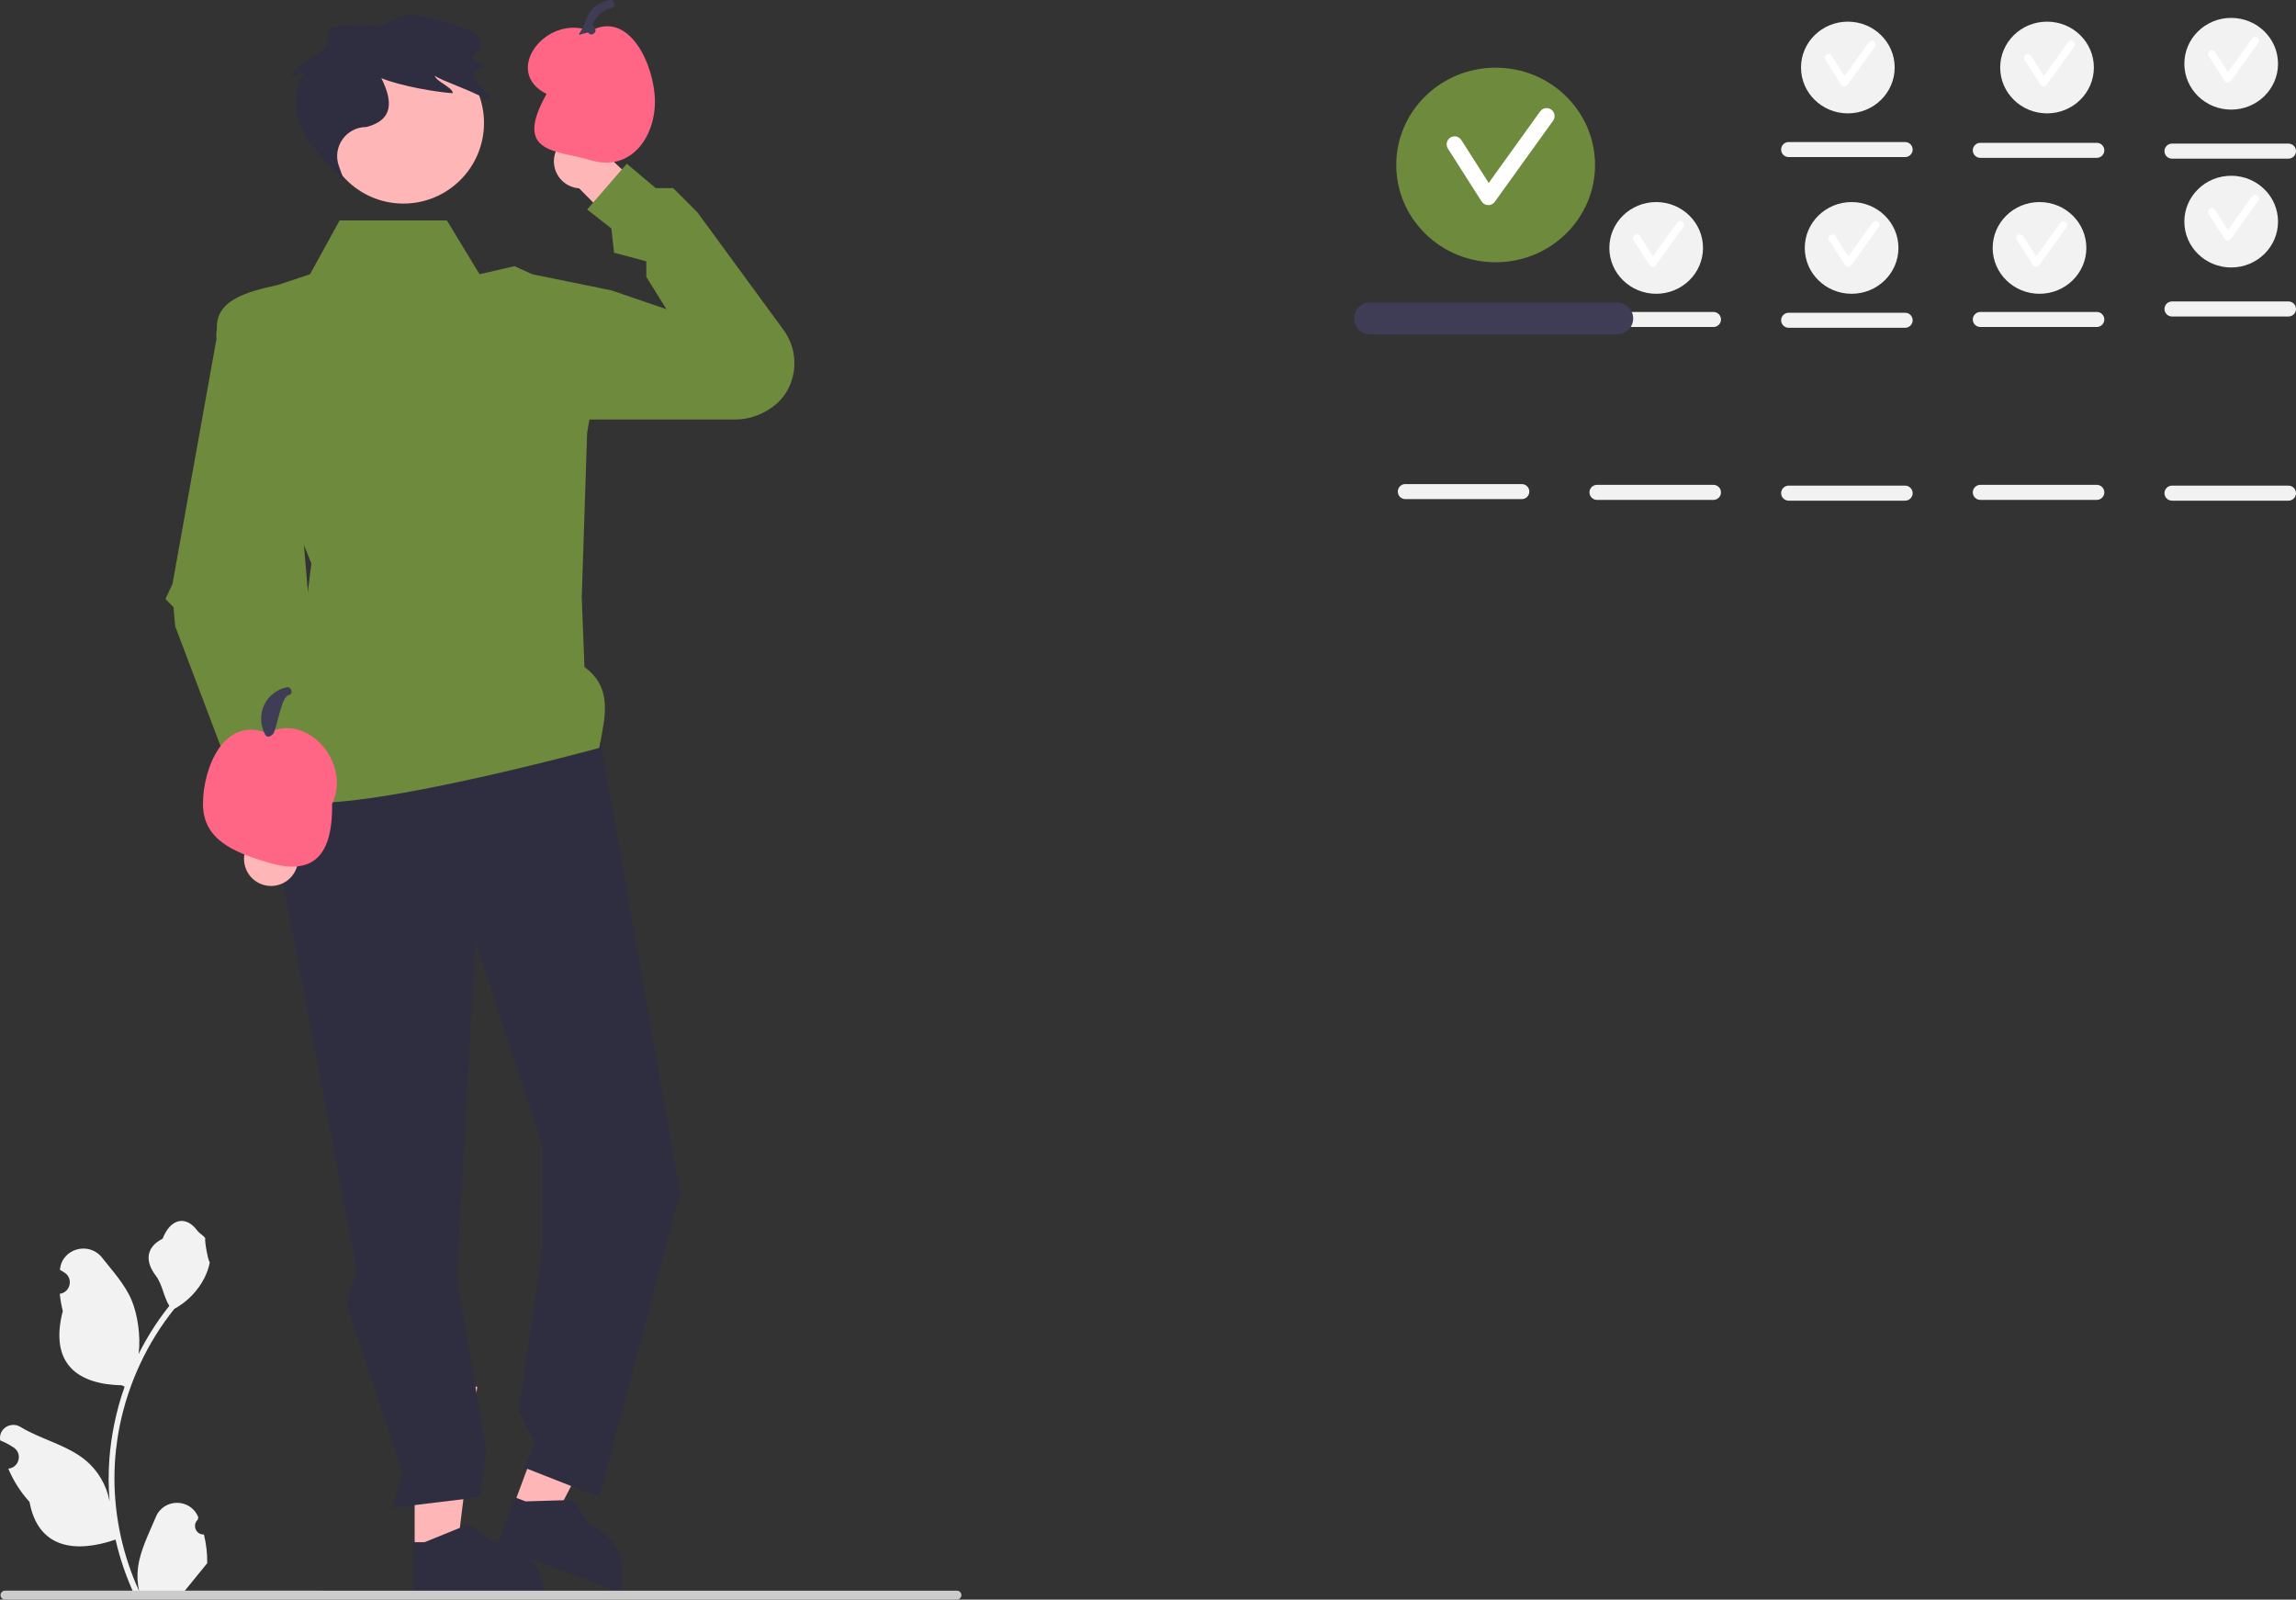 <svg xmlns="http://www.w3.org/2000/svg" width="610.927" height="425.59" viewBox="0 0 610.927 425.59" xmlns:xlink="http://www.w3.org/1999/xlink"><rect x="0" y="0" width="610.927" height="425.59" fill="#333333" stroke="none"/><path d="M161.617,41.425l15.646,14.749-7.179,10.113-15.987-16.183c-.693-.047-1.391-.194-2.074-.454-3.715-1.414-5.581-5.571-4.167-9.286,1.414-3.715,5.571-5.581,9.286-4.167,2.369,.901,3.981,2.92,4.475,5.227h0Z" fill="#ffb6b6"/><g><polygon points="110.333 412.494 121.62 412.493 126.989 368.957 110.331 368.958 110.333 412.494" fill="#ffb6b6"/><path d="M109.936,424.269l34.709-.001v-.439c-0-7.461-6.049-13.509-13.51-13.51h-.001l-6.34-4.81-11.829,4.811-3.03,0,.001,13.949h-0Z" fill="#2f2e41"/></g><g><polygon points="136.641 400.575 147.22 404.509 167.431 365.576 151.817 359.77 136.641 400.575" fill="#ffb6b6"/><path d="M132.164,411.472l32.532,12.099,.153-.411c2.601-6.993-.96-14.77-7.952-17.372l-.001-0-4.265-6.718-12.764,.385-2.84-1.056-4.862,13.074-0,0Z" fill="#2f2e41"/></g><polygon points="158.018 187.134 180.925 317.417 159.45 398.306 139.406 390.432 142.269 383.989 137.974 375.399 144.417 332.449 144.427 305 126.521 250.128 121.51 340.323 129.384 385.421 127.902 398.306 104.33 401.17 107.193 391.864 92.161 346.766 95.024 338.176 74.981 232.948 79.992 199.304 158.018 187.134" fill="#2f2e41"/><path d="M90.371,58.642h28.538l8.686,14.317,9.306-2.148,4.715,2.148,21.055,4.295-6.443,37.939-1.432,43.666,.716,18.612c7.526,5.499,5.583,13.078,3.914,21.529,0,0-71.919,19.668-83.372,13.386v-8.117l6.8-54.358-25.054-61.562c-1.099-8.428,7.805-10.705,16.106-12.527h0l8.59-2.863,7.874-14.317h0Z" fill="#6e8a3c"/><path d="M156.228,82.264l6.443-5.011,14.658,5.011-5.352-8.59v-4.14l-8.59-2.303-.716-6.443-6.443-5.053,10.55-12.175,7.704,6.493,4.653-.003,6.403,6.403,22.956,31.343c4.88,6.664,3.477,16.208-3.384,20.807-2.638,1.769-5.808,3.009-9.51,3.009h-40.591l1.22-29.349h-0Z" fill="#6e8a3c"/><circle cx="107.34" cy="32.717" r="21.447" fill="#ffb6b6"/><g><path d="M66.114,224.57l-.509-21.496,12.239-2.004-.271,22.746c.454,.526,.84,1.126,1.135,1.794,1.606,3.636-.039,7.885-3.675,9.492-3.636,1.606-7.885-.039-9.492-3.675-1.024-2.319-.722-4.884,.572-6.857Z" fill="#ffb6b6"/><path d="M65.753,81.48h0c-4.828-.277-8.732,3.88-8.153,8.682l-11.713,65.264-1.863,3.922,2.136,2.206,.449,5.057,17.834,47.1,22.286,.825-8.302-98.536-5.771-29.278c-1.021-2.989-3.75-5.061-6.903-5.242v-0Z" fill="#6e8a3c"/></g><g><path d="M88.368,213.893c.214,15.476-6.443,18.782-17.18,15.544-9.084-2.74-17.18-6.056-17.18-15.544s5.522-23.52,17.18-18.816c10.431-5.727,22.413,7.845,17.18,18.816Z" fill="#ff6584"/><path d="M70.569,195.463c-1.371-2.495-1.465-5.544-.191-8.098,1.134-2.276,3.381-3.97,5.857-4.503,1.348-.29,1.923,1.78,.571,2.071-1.924,.414-3.05,8.328-3.972,10.077-.992,1.881-1.425-2.477-.41-.63,.666,1.212-1.188,2.297-1.854,1.084h0Z" fill="#3f3d56"/></g><g><path d="M174.268,27.06c0,9.488-6.443,18.782-17.18,15.544-9.084-2.74-20.661-1.604-11.661-17.604-12-6,.003-21.46,11.661-16.756,10.431-5.727,17.18,9.328,17.18,18.816Z" fill="#ff6584"/><path d="M156.469,8.629c-4.178,.978-2.031,1.399-.191-4.098,.807-2.412,3.381-3.97,5.857-4.503,1.348-.29,1.923,1.78,.571,2.071-1.924,.414-3.576,1.622-4.499,3.37-.992,1.881-.898,.23,.117,2.077,.666,1.212-1.188,2.297-1.854,1.084h0Z" fill="#3f3d56"/></g><path d="M54.259,408.257c-2.066,.129-3.208-2.437-1.645-3.933l.155-.618c-.02-.05-.041-.099-.062-.148-2.089-4.982-9.17-4.947-11.241,.042-1.839,4.428-4.179,8.864-4.756,13.546-.258,2.067-.142,4.172,.316,6.2-4.308-9.411-6.575-19.687-6.575-30.021,0-2.597,.142-5.193,.433-7.783,.239-2.119,.568-4.224,.995-6.31,2.306-11.277,7.299-22.018,14.5-30.99,3.462-1.892,6.349-4.851,8.093-8.397,.626-1.279,1.117-2.655,1.35-4.056-.394,.052-1.486-5.949-1.188-6.317-.549-.833-1.532-1.247-2.131-2.06-2.982-4.043-7.091-3.337-9.236,2.157-4.582,2.313-4.627,6.148-1.815,9.837,1.789,2.347,2.035,5.522,3.604,8.035-.162,.207-.329,.407-.491,.614-2.961,3.798-5.522,7.88-7.681,12.169,.61-4.766-.291-10.508-1.826-14.21-1.748-4.217-5.025-7.769-7.91-11.415-3.466-4.379-10.573-2.468-11.184,3.083-.006,.054-.012,.107-.017,.161,.429,.242,.848,.499,1.259,.77,2.339,1.547,1.531,5.174-1.241,5.602l-.063,.01c.155,1.544,.42,3.074,.807,4.579-3.702,14.316,4.29,19.53,15.701,19.764,.252,.129,.497,.258,.749,.381-1.156,3.255-2.08,6.594-2.764,9.979-.614,2.99-1.04,6.013-1.279,9.049-.297,3.83-.271,7.68,.052,11.503l-.019-.136c-.82-4.211-3.107-8.145-6.427-10.87-4.946-4.063-11.933-5.559-17.268-8.824-2.568-1.572-5.859,.459-5.411,3.437l.022,.143c.794,.323,1.569,.698,2.319,1.117,.429,.242,.848,.499,1.259,.77,2.339,1.547,1.531,5.174-1.241,5.602l-.063,.01c-.045,.006-.084,.013-.129,.019,1.363,3.236,3.262,6.239,5.639,8.829,2.315,12.497,12.256,13.683,22.89,10.044h.006c1.163,5.064,2.861,10.011,5.044,14.726h18.02c.065-.2,.123-.407,.181-.607-1.666,.103-3.346,.006-4.986-.297,1.337-1.641,2.674-3.294,4.011-4.935,.032-.032,.058-.065,.084-.097,.678-.84,1.363-1.673,2.041-2.512l0-.001c.042-2.578-.267-5.147-.879-7.64l-.001-0v-0Z" fill="#f2f2f2"/><path d="M255.81,424.4c0,.66-.53,1.19-1.19,1.19H1.33c-.66,0-1.19-.53-1.19-1.19s.53-1.19,1.19-1.19H254.62c.66,0,1.19,.53,1.19,1.19Z" fill="#ccc"/><path d="M508.927,39.792c0-1.103-.897-2-2-2h-31c-1.103,0-2,.897-2,2s.897,2,2,2h31c1.103,0,2-.897,2-2Z" fill="#f2f2f2"/><path d="M559.927,40c0-1.103-.897-2-2-2h-31c-1.103,0-2,.897-2,2s.897,2,2,2h31c1.103,0,2-.897,2-2Z" fill="#f2f2f2"/><path d="M610.927,40.208c0-1.103-.897-2-2-2h-31c-1.103,0-2,.897-2,2s.897,2,2,2h31c1.103,0,2-.897,2-2Z" fill="#f2f2f2"/><path d="M559.927,85c0-1.103-.897-2-2-2h-31c-1.103,0-2,.897-2,2s.897,2,2,2h31c1.103,0,2-.897,2-2Z" fill="#f2f2f2"/><path d="M457.927,85c0-1.103-.897-2-2-2h-31c-1.103,0-2,.897-2,2s.897,2,2,2h31c1.103,0,2-.897,2-2Z" fill="#f2f2f2"/><path d="M508.927,85.208c0-1.103-.897-2-2-2h-31c-1.103,0-2,.897-2,2s.897,2,2,2h31c1.103,0,2-.897,2-2Z" fill="#f2f2f2"/><path d="M559.927,131c0-1.103-.897-2-2-2h-31c-1.103,0-2,.897-2,2s.897,2,2,2h31c1.103,0,2-.897,2-2Z" fill="#f2f2f2"/><path d="M610.927,131.208c0-1.103-.897-2-2-2h-31c-1.103,0-2,.897-2,2s.897,2,2,2h31c1.103,0,2-.897,2-2Z" fill="#f2f2f2"/><path d="M406.927,130.792c0-1.103-.897-2-2-2h-31c-1.103,0-2,.897-2,2s.897,2,2,2h31c1.103,0,2-.897,2-2Z" fill="#f2f2f2"/><path d="M457.927,131c0-1.103-.897-2-2-2h-31c-1.103,0-2,.897-2,2s.897,2,2,2h31c1.103,0,2-.897,2-2Z" fill="#f2f2f2"/><path d="M508.927,131.208c0-1.103-.897-2-2-2h-31c-1.103,0-2,.897-2,2s.897,2,2,2h31c1.103,0,2-.897,2-2Z" fill="#f2f2f2"/><g><ellipse cx="491.681" cy="17.962" rx="12.463" ry="12.201" fill="#f2f2f2"/><path d="M490.762,23l-.028-0c-.332-.009-.637-.182-.815-.462l-4.225-6.625c-.297-.466-.16-1.084,.306-1.381,.465-.295,1.083-.16,1.381,.306l3.431,5.38,6.447-8.968c.323-.449,.949-.55,1.396-.229,.449,.322,.551,.947,.229,1.396l-7.308,10.167c-.188,.262-.491,.416-.812,.416h0Z" fill="#fff"/></g><g><ellipse cx="544.681" cy="17.962" rx="12.463" ry="12.201" fill="#f2f2f2"/><path d="M543.762,23l-.028-0c-.332-.009-.637-.182-.815-.462l-4.225-6.625c-.297-.466-.16-1.084,.306-1.381,.465-.295,1.083-.16,1.381,.306l3.431,5.38,6.447-8.968c.323-.449,.949-.55,1.396-.229,.449,.322,.551,.947,.229,1.396l-7.308,10.167c-.188,.262-.491,.416-.812,.416h0Z" fill="#fff"/></g><g><ellipse cx="593.681" cy="16.962" rx="12.463" ry="12.201" fill="#f2f2f2"/><path d="M592.762,22l-.028-0c-.332-.009-.637-.182-.815-.462l-4.225-6.625c-.297-.466-.16-1.084,.306-1.381,.465-.295,1.083-.16,1.381,.306l3.431,5.38,6.447-8.968c.323-.449,.949-.55,1.396-.229,.449,.322,.551,.947,.229,1.396l-7.308,10.167c-.188,.262-.491,.416-.812,.416h0Z" fill="#fff"/></g><path d="M610.927,82.208c0-1.103-.897-2-2-2h-31c-1.103,0-2,.897-2,2s.897,2,2,2h31c1.103,0,2-.897,2-2Z" fill="#f2f2f2"/><g><ellipse cx="593.681" cy="58.962" rx="12.463" ry="12.201" fill="#f2f2f2"/><path d="M592.762,64l-.028-0c-.332-.009-.637-.182-.815-.462l-4.225-6.625c-.297-.466-.16-1.084,.306-1.381,.465-.295,1.083-.16,1.381,.306l3.431,5.38,6.447-8.968c.323-.449,.949-.55,1.396-.229,.449,.322,.551,.947,.229,1.396l-7.308,10.167c-.188,.262-.491,.416-.812,.416Z" fill="#fff"/></g><g><ellipse cx="542.681" cy="65.962" rx="12.463" ry="12.201" fill="#f2f2f2"/><path d="M541.762,71l-.028-0c-.332-.009-.637-.182-.815-.462l-4.225-6.625c-.297-.466-.16-1.084,.306-1.381,.465-.295,1.083-.16,1.381,.306l3.431,5.38,6.447-8.968c.323-.449,.949-.55,1.396-.229,.449,.322,.551,.947,.229,1.396l-7.308,10.167c-.188,.262-.491,.416-.812,.416Z" fill="#fff"/></g><g><ellipse cx="492.681" cy="65.962" rx="12.463" ry="12.201" fill="#f2f2f2"/><path d="M491.762,71l-.028-0c-.332-.009-.637-.182-.815-.462l-4.225-6.625c-.297-.466-.16-1.084,.306-1.381,.465-.295,1.083-.16,1.381,.306l3.431,5.38,6.447-8.968c.323-.449,.949-.55,1.396-.229,.449,.322,.551,.947,.229,1.396l-7.308,10.167c-.188,.262-.491,.416-.812,.416Z" fill="#fff"/></g><g><ellipse cx="440.681" cy="65.962" rx="12.463" ry="12.201" fill="#f2f2f2"/><path d="M439.762,71l-.028-0c-.332-.009-.637-.182-.815-.462l-4.225-6.625c-.297-.466-.16-1.084,.306-1.381,.465-.295,1.083-.16,1.381,.306l3.431,5.38,6.447-8.968c.323-.449,.949-.55,1.396-.229,.449,.322,.551,.947,.229,1.396l-7.308,10.167c-.188,.262-.491,.416-.812,.416Z" fill="#fff"/></g><path d="M434.56,84.726c0-2.341-1.903-4.244-4.244-4.244h-65.779c-2.341,0-4.244,1.903-4.244,4.244s1.903,4.244,4.244,4.244h65.779c2.341,0,4.244-1.903,4.244-4.244Z" fill="#3f3d56"/><g><ellipse cx="397.965" cy="43.889" rx="26.446" ry="25.889" fill="#6e8a3c"/><path d="M396.016,54.578c-.02,0-.039,0-.059-.001-.703-.02-1.352-.386-1.73-.98l-8.964-14.058c-.63-.988-.34-2.3,.649-2.93,.987-.627,2.299-.34,2.93,.649l7.28,11.417,13.679-19.03c.686-.952,2.013-1.167,2.961-.485,.952,.684,1.169,2.01,.485,2.961l-15.507,21.573c-.399,.555-1.041,.884-1.723,.884v0Z" fill="#fff"/></g><path d="M125.253,15.525c1.3,.64,2.52,1.44,3.62,2.36,.32,.27-2.71,.63-2.41,.91-2.15,3.46,6.81,7.79,3,8-.76-1.62-12.49-5.41-13.76-6.66,.18,1.44,4.93,3.23,4.76,4.66-4.27-.27-13.79-1.87-19-4,3.139,6.255,3.163,11.172-4,13h-0c-5.361,0-9.103,5.311-7.3,10.359l1.3,3.641-5-5c-2.079-2.079-6.107-6.999-7.432-12.251-.952-3.772-.176-7.724,1.805-11.072,.073-.124,.139-.243,.197-.357-1.13,.52-2.31,.92-3.52,1.19-.05-2.18,8.41-6.22,8.95-7.51,2.51-6.01-1.15-6,9-6,.875-.583,2.633,.413,5,0,4.356-.76,6.157-3.733,11.566-2.597,4.668,.981,9.21,2.42,12.732,3.888l1.702,.709c1.03,1.65,1.45,3.19,1.39,4.59-.09-.02-.19-.04-.28-.05-1.77-.25-.58,1.81-2.32,2.19Z" fill="#2f2e41"/></svg>